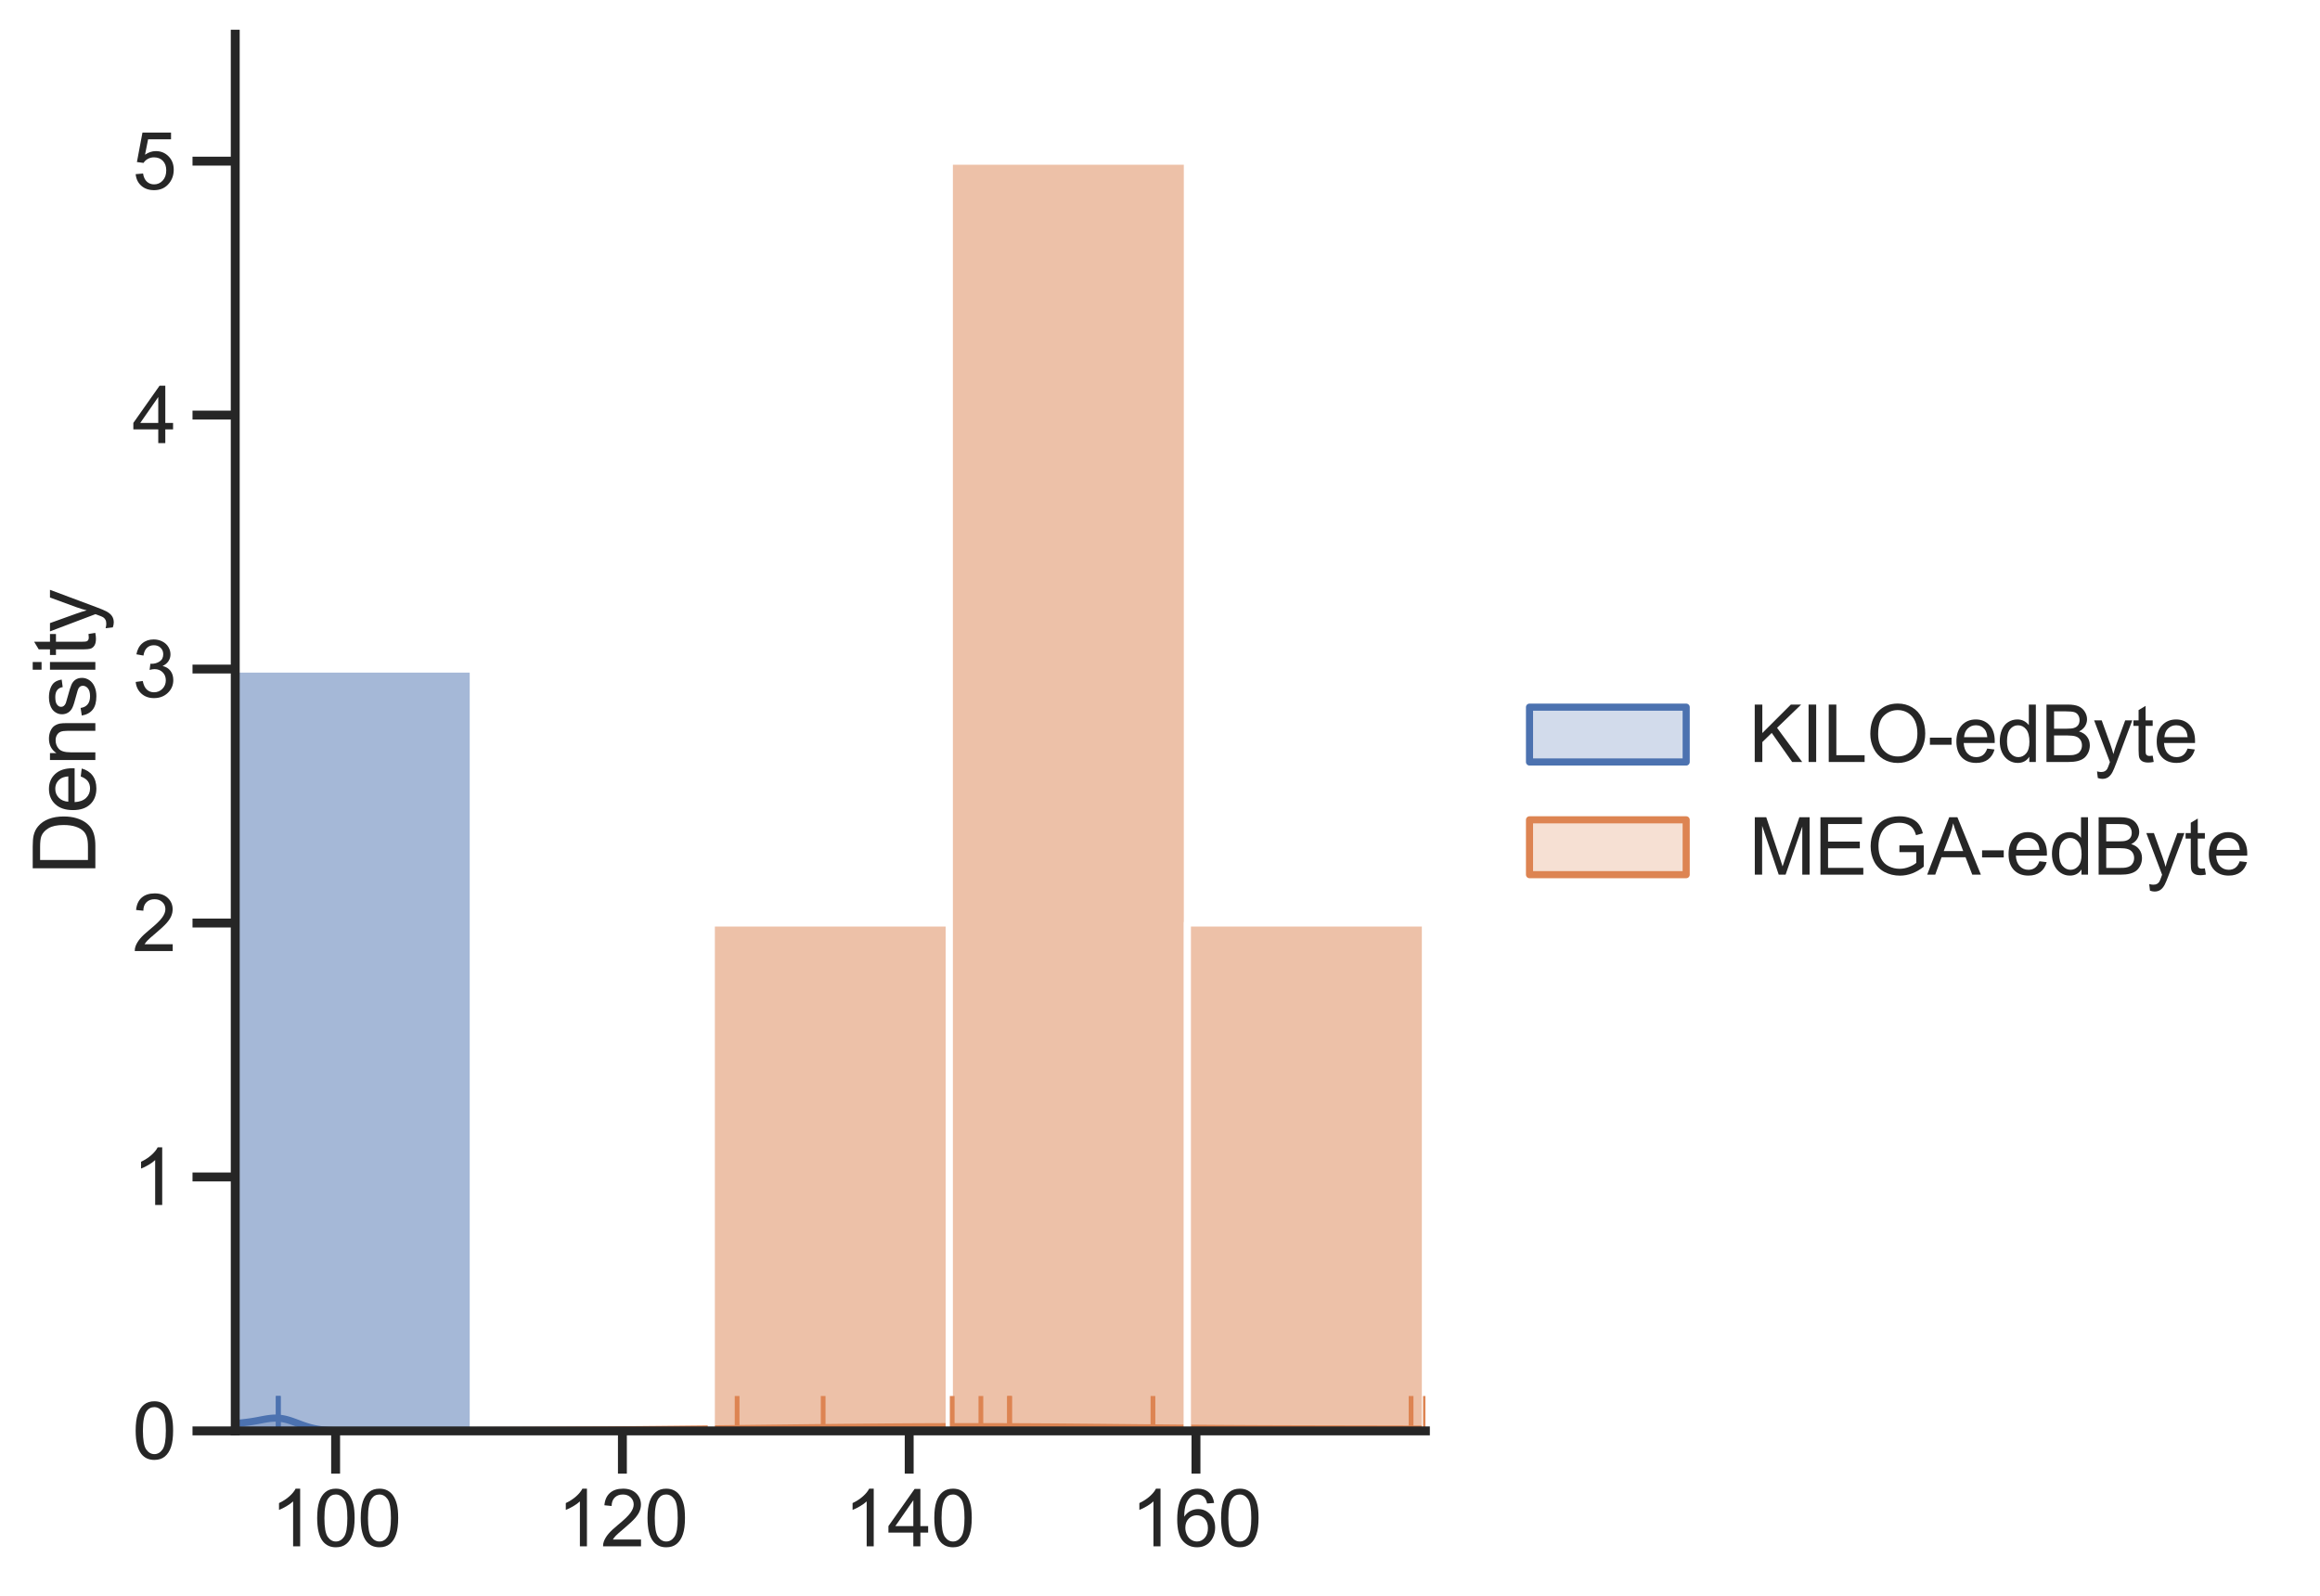 <?xml version="1.0" encoding="utf-8" standalone="no"?>
<!DOCTYPE svg PUBLIC "-//W3C//DTD SVG 1.1//EN"
  "http://www.w3.org/Graphics/SVG/1.1/DTD/svg11.dtd">
<svg xmlns:xlink="http://www.w3.org/1999/xlink" width="488.658pt" height="336.21pt" viewBox="0 0 488.658 336.21" xmlns="http://www.w3.org/2000/svg" version="1.1">
 <defs>
  <style type="text/css">*{stroke-linejoin: round; stroke-linecap: butt}</style>
 </defs>
 <g id="figure_1">
  <g id="patch_1">
   <path d="M 0 336.21 
L 488.658 336.21 
L 488.658 0 
L 0 0 
z
" style="fill: #ffffff"/>
  </g>
  <g id="axes_1">
   <g id="patch_2">
    <path d="M 49.548 301.42 
L 300.23 301.42 
L 300.23 7.2 
L 49.548 7.2 
z
" style="fill: #ffffff"/>
   </g>
   <g id="matplotlib.axis_1">
    <g id="xtick_1">
     <g id="line2d_1">
      <defs>
       <path id="m73df907c48" d="M 0 0 
L 0 9 
" style="stroke: #262626; stroke-width: 1.875"/>
      </defs>
      <g>
       <use xlink:href="#m73df907c48" x="70.69" y="301.42" style="fill: #262626; stroke: #262626; stroke-width: 1.875"/>
      </g>
     </g>
     <g id="text_1">
      <!-- 100 -->
      <g style="fill: #262626" transform="translate(56.927 325.73) scale(0.165 -0.165)">
       <defs>
        <path id="ArialMT-31" d="M 2384 0 
L 1822 0 
L 1822 3584 
Q 1619 3391 1289 3197 
Q 959 3003 697 2906 
L 697 3450 
Q 1169 3672 1522 3987 
Q 1875 4303 2022 4600 
L 2384 4600 
L 2384 0 
z
" transform="scale(0.016)"/>
        <path id="ArialMT-30" d="M 266 2259 
Q 266 3072 433 3567 
Q 600 4063 929 4331 
Q 1259 4600 1759 4600 
Q 2128 4600 2406 4451 
Q 2684 4303 2865 4023 
Q 3047 3744 3150 3342 
Q 3253 2941 3253 2259 
Q 3253 1453 3087 958 
Q 2922 463 2592 192 
Q 2263 -78 1759 -78 
Q 1097 -78 719 397 
Q 266 969 266 2259 
z
M 844 2259 
Q 844 1131 1108 757 
Q 1372 384 1759 384 
Q 2147 384 2411 759 
Q 2675 1134 2675 2259 
Q 2675 3391 2411 3762 
Q 2147 4134 1753 4134 
Q 1366 4134 1134 3806 
Q 844 3388 844 2259 
z
" transform="scale(0.016)"/>
       </defs>
       <use xlink:href="#ArialMT-31"/>
       <use xlink:href="#ArialMT-30" x="55.615"/>
       <use xlink:href="#ArialMT-30" x="111.23"/>
      </g>
     </g>
    </g>
    <g id="xtick_2">
     <g id="line2d_2">
      <g>
       <use xlink:href="#m73df907c48" x="131.095" y="301.42" style="fill: #262626; stroke: #262626; stroke-width: 1.875"/>
      </g>
     </g>
     <g id="text_2">
      <!-- 120 -->
      <g style="fill: #262626" transform="translate(117.332 325.73) scale(0.165 -0.165)">
       <defs>
        <path id="ArialMT-32" d="M 3222 541 
L 3222 0 
L 194 0 
Q 188 203 259 391 
Q 375 700 629 1000 
Q 884 1300 1366 1694 
Q 2113 2306 2375 2664 
Q 2638 3022 2638 3341 
Q 2638 3675 2398 3904 
Q 2159 4134 1775 4134 
Q 1369 4134 1125 3890 
Q 881 3647 878 3216 
L 300 3275 
Q 359 3922 746 4261 
Q 1134 4600 1788 4600 
Q 2447 4600 2831 4234 
Q 3216 3869 3216 3328 
Q 3216 3053 3103 2787 
Q 2991 2522 2730 2228 
Q 2469 1934 1863 1422 
Q 1356 997 1212 845 
Q 1069 694 975 541 
L 3222 541 
z
" transform="scale(0.016)"/>
       </defs>
       <use xlink:href="#ArialMT-31"/>
       <use xlink:href="#ArialMT-32" x="55.615"/>
       <use xlink:href="#ArialMT-30" x="111.23"/>
      </g>
     </g>
    </g>
    <g id="xtick_3">
     <g id="line2d_3">
      <g>
       <use xlink:href="#m73df907c48" x="191.501" y="301.42" style="fill: #262626; stroke: #262626; stroke-width: 1.875"/>
      </g>
     </g>
     <g id="text_3">
      <!-- 140 -->
      <g style="fill: #262626" transform="translate(177.737 325.73) scale(0.165 -0.165)">
       <defs>
        <path id="ArialMT-34" d="M 2069 0 
L 2069 1097 
L 81 1097 
L 81 1613 
L 2172 4581 
L 2631 4581 
L 2631 1613 
L 3250 1613 
L 3250 1097 
L 2631 1097 
L 2631 0 
L 2069 0 
z
M 2069 1613 
L 2069 3678 
L 634 1613 
L 2069 1613 
z
" transform="scale(0.016)"/>
       </defs>
       <use xlink:href="#ArialMT-31"/>
       <use xlink:href="#ArialMT-34" x="55.615"/>
       <use xlink:href="#ArialMT-30" x="111.23"/>
      </g>
     </g>
    </g>
    <g id="xtick_4">
     <g id="line2d_4">
      <g>
       <use xlink:href="#m73df907c48" x="251.906" y="301.42" style="fill: #262626; stroke: #262626; stroke-width: 1.875"/>
      </g>
     </g>
     <g id="text_4">
      <!-- 160 -->
      <g style="fill: #262626" transform="translate(238.143 325.73) scale(0.165 -0.165)">
       <defs>
        <path id="ArialMT-36" d="M 3184 3459 
L 2625 3416 
Q 2550 3747 2413 3897 
Q 2184 4138 1850 4138 
Q 1581 4138 1378 3988 
Q 1113 3794 959 3422 
Q 806 3050 800 2363 
Q 1003 2672 1297 2822 
Q 1591 2972 1913 2972 
Q 2475 2972 2870 2558 
Q 3266 2144 3266 1488 
Q 3266 1056 3080 686 
Q 2894 316 2569 119 
Q 2244 -78 1831 -78 
Q 1128 -78 684 439 
Q 241 956 241 2144 
Q 241 3472 731 4075 
Q 1159 4600 1884 4600 
Q 2425 4600 2770 4297 
Q 3116 3994 3184 3459 
z
M 888 1484 
Q 888 1194 1011 928 
Q 1134 663 1356 523 
Q 1578 384 1822 384 
Q 2178 384 2434 671 
Q 2691 959 2691 1453 
Q 2691 1928 2437 2201 
Q 2184 2475 1800 2475 
Q 1419 2475 1153 2201 
Q 888 1928 888 1484 
z
" transform="scale(0.016)"/>
       </defs>
       <use xlink:href="#ArialMT-31"/>
       <use xlink:href="#ArialMT-36" x="55.615"/>
       <use xlink:href="#ArialMT-30" x="111.23"/>
      </g>
     </g>
    </g>
   </g>
   <g id="matplotlib.axis_2">
    <g id="ytick_1">
     <g id="line2d_5">
      <defs>
       <path id="m650c889c9c" d="M 0 0 
L -9 0 
" style="stroke: #262626; stroke-width: 1.875"/>
      </defs>
      <g>
       <use xlink:href="#m650c889c9c" x="49.548" y="301.42" style="fill: #262626; stroke: #262626; stroke-width: 1.875"/>
      </g>
     </g>
     <g id="text_5">
      <!-- 0 -->
      <g style="fill: #262626" transform="translate(27.872 307.325) scale(0.165 -0.165)">
       <use xlink:href="#ArialMT-30"/>
      </g>
     </g>
    </g>
    <g id="ytick_2">
     <g id="line2d_6">
      <g>
       <use xlink:href="#m650c889c9c" x="49.548" y="247.925" style="fill: #262626; stroke: #262626; stroke-width: 1.875"/>
      </g>
     </g>
     <g id="text_6">
      <!-- 1 -->
      <g style="fill: #262626" transform="translate(27.872 253.831) scale(0.165 -0.165)">
       <use xlink:href="#ArialMT-31"/>
      </g>
     </g>
    </g>
    <g id="ytick_3">
     <g id="line2d_7">
      <g>
       <use xlink:href="#m650c889c9c" x="49.548" y="194.431" style="fill: #262626; stroke: #262626; stroke-width: 1.875"/>
      </g>
     </g>
     <g id="text_7">
      <!-- 2 -->
      <g style="fill: #262626" transform="translate(27.872 200.336) scale(0.165 -0.165)">
       <use xlink:href="#ArialMT-32"/>
      </g>
     </g>
    </g>
    <g id="ytick_4">
     <g id="line2d_8">
      <g>
       <use xlink:href="#m650c889c9c" x="49.548" y="140.936" style="fill: #262626; stroke: #262626; stroke-width: 1.875"/>
      </g>
     </g>
     <g id="text_8">
      <!-- 3 -->
      <g style="fill: #262626" transform="translate(27.872 146.842) scale(0.165 -0.165)">
       <defs>
        <path id="ArialMT-33" d="M 269 1209 
L 831 1284 
Q 928 806 1161 595 
Q 1394 384 1728 384 
Q 2125 384 2398 659 
Q 2672 934 2672 1341 
Q 2672 1728 2419 1979 
Q 2166 2231 1775 2231 
Q 1616 2231 1378 2169 
L 1441 2663 
Q 1497 2656 1531 2656 
Q 1891 2656 2178 2843 
Q 2466 3031 2466 3422 
Q 2466 3731 2256 3934 
Q 2047 4138 1716 4138 
Q 1388 4138 1169 3931 
Q 950 3725 888 3313 
L 325 3413 
Q 428 3978 793 4289 
Q 1159 4600 1703 4600 
Q 2078 4600 2393 4439 
Q 2709 4278 2876 4000 
Q 3044 3722 3044 3409 
Q 3044 3113 2884 2869 
Q 2725 2625 2413 2481 
Q 2819 2388 3044 2092 
Q 3269 1797 3269 1353 
Q 3269 753 2831 336 
Q 2394 -81 1725 -81 
Q 1122 -81 723 278 
Q 325 638 269 1209 
z
" transform="scale(0.016)"/>
       </defs>
       <use xlink:href="#ArialMT-33"/>
      </g>
     </g>
    </g>
    <g id="ytick_5">
     <g id="line2d_9">
      <g>
       <use xlink:href="#m650c889c9c" x="49.548" y="87.442" style="fill: #262626; stroke: #262626; stroke-width: 1.875"/>
      </g>
     </g>
     <g id="text_9">
      <!-- 4 -->
      <g style="fill: #262626" transform="translate(27.872 93.347) scale(0.165 -0.165)">
       <use xlink:href="#ArialMT-34"/>
      </g>
     </g>
    </g>
    <g id="ytick_6">
     <g id="line2d_10">
      <g>
       <use xlink:href="#m650c889c9c" x="49.548" y="33.947" style="fill: #262626; stroke: #262626; stroke-width: 1.875"/>
      </g>
     </g>
     <g id="text_10">
      <!-- 5 -->
      <g style="fill: #262626" transform="translate(27.872 39.852) scale(0.165 -0.165)">
       <defs>
        <path id="ArialMT-35" d="M 266 1200 
L 856 1250 
Q 922 819 1161 601 
Q 1400 384 1738 384 
Q 2144 384 2425 690 
Q 2706 997 2706 1503 
Q 2706 1984 2436 2262 
Q 2166 2541 1728 2541 
Q 1456 2541 1237 2417 
Q 1019 2294 894 2097 
L 366 2166 
L 809 4519 
L 3088 4519 
L 3088 3981 
L 1259 3981 
L 1013 2750 
Q 1425 3038 1878 3038 
Q 2478 3038 2890 2622 
Q 3303 2206 3303 1553 
Q 3303 931 2941 478 
Q 2500 -78 1738 -78 
Q 1113 -78 717 272 
Q 322 622 266 1200 
z
" transform="scale(0.016)"/>
       </defs>
       <use xlink:href="#ArialMT-35"/>
      </g>
     </g>
    </g>
    <g id="text_11">
     <!-- Density -->
     <g style="fill: #262626" transform="translate(20.084 184.319) rotate(-90) scale(0.18 -0.18)">
      <defs>
       <path id="ArialMT-44" d="M 494 0 
L 494 4581 
L 2072 4581 
Q 2606 4581 2888 4516 
Q 3281 4425 3559 4188 
Q 3922 3881 4101 3404 
Q 4281 2928 4281 2316 
Q 4281 1794 4159 1391 
Q 4038 988 3847 723 
Q 3656 459 3429 307 
Q 3203 156 2883 78 
Q 2563 0 2147 0 
L 494 0 
z
M 1100 541 
L 2078 541 
Q 2531 541 2789 625 
Q 3047 709 3200 863 
Q 3416 1078 3536 1442 
Q 3656 1806 3656 2325 
Q 3656 3044 3420 3430 
Q 3184 3816 2847 3947 
Q 2603 4041 2063 4041 
L 1100 4041 
L 1100 541 
z
" transform="scale(0.016)"/>
       <path id="ArialMT-65" d="M 2694 1069 
L 3275 997 
Q 3138 488 2766 206 
Q 2394 -75 1816 -75 
Q 1088 -75 661 373 
Q 234 822 234 1631 
Q 234 2469 665 2931 
Q 1097 3394 1784 3394 
Q 2450 3394 2872 2941 
Q 3294 2488 3294 1666 
Q 3294 1616 3291 1516 
L 816 1516 
Q 847 969 1125 678 
Q 1403 388 1819 388 
Q 2128 388 2347 550 
Q 2566 713 2694 1069 
z
M 847 1978 
L 2700 1978 
Q 2663 2397 2488 2606 
Q 2219 2931 1791 2931 
Q 1403 2931 1139 2672 
Q 875 2413 847 1978 
z
" transform="scale(0.016)"/>
       <path id="ArialMT-6e" d="M 422 0 
L 422 3319 
L 928 3319 
L 928 2847 
Q 1294 3394 1984 3394 
Q 2284 3394 2536 3286 
Q 2788 3178 2913 3003 
Q 3038 2828 3088 2588 
Q 3119 2431 3119 2041 
L 3119 0 
L 2556 0 
L 2556 2019 
Q 2556 2363 2490 2533 
Q 2425 2703 2258 2804 
Q 2091 2906 1866 2906 
Q 1506 2906 1245 2678 
Q 984 2450 984 1813 
L 984 0 
L 422 0 
z
" transform="scale(0.016)"/>
       <path id="ArialMT-73" d="M 197 991 
L 753 1078 
Q 800 744 1014 566 
Q 1228 388 1613 388 
Q 2000 388 2187 545 
Q 2375 703 2375 916 
Q 2375 1106 2209 1216 
Q 2094 1291 1634 1406 
Q 1016 1563 777 1677 
Q 538 1791 414 1992 
Q 291 2194 291 2438 
Q 291 2659 392 2848 
Q 494 3038 669 3163 
Q 800 3259 1026 3326 
Q 1253 3394 1513 3394 
Q 1903 3394 2198 3281 
Q 2494 3169 2634 2976 
Q 2775 2784 2828 2463 
L 2278 2388 
Q 2241 2644 2061 2787 
Q 1881 2931 1553 2931 
Q 1166 2931 1000 2803 
Q 834 2675 834 2503 
Q 834 2394 903 2306 
Q 972 2216 1119 2156 
Q 1203 2125 1616 2013 
Q 2213 1853 2448 1751 
Q 2684 1650 2818 1456 
Q 2953 1263 2953 975 
Q 2953 694 2789 445 
Q 2625 197 2315 61 
Q 2006 -75 1616 -75 
Q 969 -75 630 194 
Q 291 463 197 991 
z
" transform="scale(0.016)"/>
       <path id="ArialMT-69" d="M 425 3934 
L 425 4581 
L 988 4581 
L 988 3934 
L 425 3934 
z
M 425 0 
L 425 3319 
L 988 3319 
L 988 0 
L 425 0 
z
" transform="scale(0.016)"/>
       <path id="ArialMT-74" d="M 1650 503 
L 1731 6 
Q 1494 -44 1306 -44 
Q 1000 -44 831 53 
Q 663 150 594 308 
Q 525 466 525 972 
L 525 2881 
L 113 2881 
L 113 3319 
L 525 3319 
L 525 4141 
L 1084 4478 
L 1084 3319 
L 1650 3319 
L 1650 2881 
L 1084 2881 
L 1084 941 
Q 1084 700 1114 631 
Q 1144 563 1211 522 
Q 1278 481 1403 481 
Q 1497 481 1650 503 
z
" transform="scale(0.016)"/>
       <path id="ArialMT-79" d="M 397 -1278 
L 334 -750 
Q 519 -800 656 -800 
Q 844 -800 956 -737 
Q 1069 -675 1141 -563 
Q 1194 -478 1313 -144 
Q 1328 -97 1363 -6 
L 103 3319 
L 709 3319 
L 1400 1397 
Q 1534 1031 1641 628 
Q 1738 1016 1872 1384 
L 2581 3319 
L 3144 3319 
L 1881 -56 
Q 1678 -603 1566 -809 
Q 1416 -1088 1222 -1217 
Q 1028 -1347 759 -1347 
Q 597 -1347 397 -1278 
z
" transform="scale(0.016)"/>
      </defs>
      <use xlink:href="#ArialMT-44"/>
      <use xlink:href="#ArialMT-65" x="72.217"/>
      <use xlink:href="#ArialMT-6e" x="127.832"/>
      <use xlink:href="#ArialMT-73" x="183.447"/>
      <use xlink:href="#ArialMT-69" x="233.447"/>
      <use xlink:href="#ArialMT-74" x="255.664"/>
      <use xlink:href="#ArialMT-79" x="283.447"/>
     </g>
    </g>
   </g>
   <g id="PolyCollection_1">
    <defs>
     <path id="mb5e2323733" d="M 58.84 -34.792 
L 58.84 -34.79 
L 60.537 -34.79 
L 62.235 -34.79 
L 63.932 -34.79 
L 65.63 -34.79 
L 67.327 -34.79 
L 69.025 -34.79 
L 70.722 -34.79 
L 72.42 -34.79 
L 74.118 -34.79 
L 75.815 -34.79 
L 77.513 -34.79 
L 79.21 -34.79 
L 80.908 -34.79 
L 82.605 -34.79 
L 84.303 -34.79 
L 86 -34.79 
L 87.698 -34.79 
L 89.395 -34.79 
L 91.093 -34.79 
L 92.79 -34.79 
L 94.488 -34.79 
L 96.185 -34.79 
L 97.883 -34.79 
L 99.58 -34.79 
L 101.278 -34.79 
L 102.976 -34.79 
L 104.673 -34.79 
L 106.371 -34.79 
L 108.068 -34.79 
L 109.766 -34.79 
L 111.463 -34.79 
L 113.161 -34.79 
L 114.858 -34.79 
L 116.556 -34.79 
L 118.253 -34.79 
L 119.951 -34.79 
L 121.648 -34.79 
L 123.346 -34.79 
L 125.043 -34.79 
L 126.741 -34.79 
L 128.438 -34.79 
L 130.136 -34.79 
L 131.833 -34.79 
L 133.531 -34.79 
L 135.229 -34.79 
L 136.926 -34.79 
L 138.624 -34.79 
L 140.321 -34.79 
L 142.019 -34.79 
L 143.716 -34.79 
L 145.414 -34.79 
L 147.111 -34.79 
L 148.809 -34.79 
L 150.506 -34.79 
L 152.204 -34.79 
L 153.901 -34.79 
L 155.599 -34.79 
L 157.296 -34.79 
L 158.994 -34.79 
L 160.691 -34.79 
L 162.389 -34.79 
L 164.086 -34.79 
L 165.784 -34.79 
L 167.482 -34.79 
L 169.179 -34.79 
L 170.877 -34.79 
L 172.574 -34.79 
L 174.272 -34.79 
L 175.969 -34.79 
L 177.667 -34.79 
L 179.364 -34.79 
L 181.062 -34.79 
L 182.759 -34.79 
L 184.457 -34.79 
L 186.154 -34.79 
L 187.852 -34.79 
L 189.549 -34.79 
L 191.247 -34.79 
L 192.944 -34.79 
L 194.642 -34.79 
L 196.34 -34.79 
L 198.037 -34.79 
L 199.735 -34.79 
L 201.432 -34.79 
L 203.13 -34.79 
L 204.827 -34.79 
L 206.525 -34.79 
L 208.222 -34.79 
L 209.92 -34.79 
L 211.617 -34.79 
L 213.315 -34.79 
L 215.012 -34.79 
L 216.71 -34.79 
L 218.407 -34.79 
L 220.105 -34.79 
L 221.802 -34.79 
L 223.5 -34.79 
L 225.197 -34.79 
L 226.895 -34.79 
L 228.593 -34.79 
L 230.29 -34.79 
L 231.988 -34.79 
L 233.685 -34.79 
L 235.383 -34.79 
L 237.08 -34.79 
L 238.778 -34.79 
L 240.475 -34.79 
L 242.173 -34.79 
L 243.87 -34.79 
L 245.568 -34.79 
L 247.265 -34.79 
L 248.963 -34.79 
L 250.66 -34.79 
L 252.358 -34.79 
L 254.055 -34.79 
L 255.753 -34.79 
L 257.45 -34.79 
L 259.148 -34.79 
L 260.846 -34.79 
L 262.543 -34.79 
L 264.241 -34.79 
L 265.938 -34.79 
L 267.636 -34.79 
L 269.333 -34.79 
L 271.031 -34.79 
L 272.728 -34.79 
L 274.426 -34.79 
L 276.123 -34.79 
L 277.821 -34.79 
L 279.518 -34.79 
L 281.216 -34.79 
L 282.913 -34.79 
L 284.611 -34.79 
L 286.308 -34.79 
L 288.006 -34.79 
L 289.703 -34.79 
L 291.401 -34.79 
L 293.099 -34.79 
L 294.796 -34.79 
L 296.494 -34.79 
L 298.191 -34.79 
L 299.889 -34.79 
L 301.586 -34.79 
L 303.284 -34.79 
L 304.981 -34.79 
L 306.679 -34.79 
L 308.376 -34.79 
L 310.074 -34.79 
L 311.771 -34.79 
L 313.469 -34.79 
L 315.166 -34.79 
L 316.864 -34.79 
L 318.561 -34.79 
L 320.259 -34.79 
L 321.957 -34.79 
L 323.654 -34.79 
L 325.352 -34.79 
L 327.049 -34.79 
L 328.747 -34.79 
L 330.444 -34.79 
L 332.142 -34.79 
L 333.839 -34.79 
L 335.537 -34.79 
L 337.234 -34.79 
L 338.932 -34.79 
L 340.629 -34.79 
L 342.327 -34.79 
L 344.024 -34.79 
L 345.722 -34.79 
L 347.419 -34.79 
L 349.117 -34.79 
L 350.814 -34.79 
L 352.512 -34.79 
L 354.21 -34.79 
L 355.907 -34.79 
L 357.605 -34.79 
L 359.302 -34.79 
L 361 -34.79 
L 362.697 -34.79 
L 364.395 -34.79 
L 366.092 -34.79 
L 367.79 -34.79 
L 369.487 -34.79 
L 371.185 -34.79 
L 372.882 -34.79 
L 374.58 -34.79 
L 376.277 -34.79 
L 377.975 -34.79 
L 379.672 -34.79 
L 381.37 -34.79 
L 383.067 -34.79 
L 384.765 -34.79 
L 386.463 -34.79 
L 388.16 -34.79 
L 389.858 -34.79 
L 391.555 -34.79 
L 393.253 -34.79 
L 394.95 -34.79 
L 396.648 -34.79 
L 396.648 -34.793 
L 396.648 -34.793 
L 394.95 -34.794 
L 393.253 -34.794 
L 391.555 -34.795 
L 389.858 -34.796 
L 388.16 -34.797 
L 386.463 -34.798 
L 384.765 -34.799 
L 383.067 -34.801 
L 381.37 -34.802 
L 379.672 -34.804 
L 377.975 -34.806 
L 376.277 -34.808 
L 374.58 -34.811 
L 372.882 -34.813 
L 371.185 -34.816 
L 369.487 -34.82 
L 367.79 -34.823 
L 366.092 -34.827 
L 364.395 -34.831 
L 362.697 -34.836 
L 361 -34.841 
L 359.302 -34.847 
L 357.605 -34.853 
L 355.907 -34.859 
L 354.21 -34.866 
L 352.512 -34.873 
L 350.814 -34.88 
L 349.117 -34.888 
L 347.419 -34.897 
L 345.722 -34.906 
L 344.024 -34.915 
L 342.327 -34.925 
L 340.629 -34.935 
L 338.932 -34.945 
L 337.234 -34.955 
L 335.537 -34.966 
L 333.839 -34.977 
L 332.142 -34.988 
L 330.444 -35 
L 328.747 -35.011 
L 327.049 -35.023 
L 325.352 -35.034 
L 323.654 -35.045 
L 321.957 -35.057 
L 320.259 -35.068 
L 318.561 -35.078 
L 316.864 -35.089 
L 315.166 -35.099 
L 313.469 -35.109 
L 311.771 -35.118 
L 310.074 -35.127 
L 308.376 -35.136 
L 306.679 -35.144 
L 304.981 -35.151 
L 303.284 -35.158 
L 301.586 -35.164 
L 299.889 -35.17 
L 298.191 -35.176 
L 296.494 -35.181 
L 294.796 -35.185 
L 293.099 -35.19 
L 291.401 -35.194 
L 289.703 -35.197 
L 288.006 -35.201 
L 286.308 -35.204 
L 284.611 -35.207 
L 282.913 -35.21 
L 281.216 -35.213 
L 279.518 -35.216 
L 277.821 -35.22 
L 276.123 -35.224 
L 274.426 -35.228 
L 272.728 -35.233 
L 271.031 -35.238 
L 269.333 -35.243 
L 267.636 -35.25 
L 265.938 -35.257 
L 264.241 -35.264 
L 262.543 -35.273 
L 260.846 -35.282 
L 259.148 -35.292 
L 257.45 -35.303 
L 255.753 -35.314 
L 254.055 -35.327 
L 252.358 -35.34 
L 250.66 -35.354 
L 248.963 -35.368 
L 247.265 -35.383 
L 245.568 -35.399 
L 243.87 -35.415 
L 242.173 -35.431 
L 240.475 -35.448 
L 238.778 -35.465 
L 237.08 -35.482 
L 235.383 -35.499 
L 233.685 -35.516 
L 231.988 -35.533 
L 230.29 -35.549 
L 228.593 -35.565 
L 226.895 -35.58 
L 225.197 -35.595 
L 223.5 -35.609 
L 221.802 -35.622 
L 220.105 -35.634 
L 218.407 -35.645 
L 216.71 -35.655 
L 215.012 -35.664 
L 213.315 -35.671 
L 211.617 -35.678 
L 209.92 -35.682 
L 208.222 -35.686 
L 206.525 -35.688 
L 204.827 -35.689 
L 203.13 -35.688 
L 201.432 -35.686 
L 199.735 -35.683 
L 198.037 -35.678 
L 196.34 -35.672 
L 194.642 -35.665 
L 192.944 -35.656 
L 191.247 -35.647 
L 189.549 -35.636 
L 187.852 -35.624 
L 186.154 -35.611 
L 184.457 -35.597 
L 182.759 -35.583 
L 181.062 -35.567 
L 179.364 -35.551 
L 177.667 -35.534 
L 175.969 -35.517 
L 174.272 -35.499 
L 172.574 -35.48 
L 170.877 -35.462 
L 169.179 -35.442 
L 167.482 -35.423 
L 165.784 -35.403 
L 164.086 -35.384 
L 162.389 -35.364 
L 160.691 -35.344 
L 158.994 -35.324 
L 157.296 -35.304 
L 155.599 -35.284 
L 153.901 -35.264 
L 152.204 -35.245 
L 150.506 -35.225 
L 148.809 -35.206 
L 147.111 -35.187 
L 145.414 -35.169 
L 143.716 -35.15 
L 142.019 -35.132 
L 140.321 -35.115 
L 138.624 -35.097 
L 136.926 -35.081 
L 135.229 -35.064 
L 133.531 -35.049 
L 131.833 -35.033 
L 130.136 -35.018 
L 128.438 -35.004 
L 126.741 -34.99 
L 125.043 -34.977 
L 123.346 -34.964 
L 121.648 -34.952 
L 119.951 -34.94 
L 118.253 -34.929 
L 116.556 -34.918 
L 114.858 -34.908 
L 113.161 -34.899 
L 111.463 -34.89 
L 109.766 -34.882 
L 108.068 -34.874 
L 106.371 -34.866 
L 104.673 -34.859 
L 102.976 -34.853 
L 101.278 -34.847 
L 99.58 -34.842 
L 97.883 -34.836 
L 96.185 -34.832 
L 94.488 -34.827 
L 92.79 -34.823 
L 91.093 -34.82 
L 89.395 -34.817 
L 87.698 -34.814 
L 86 -34.811 
L 84.303 -34.808 
L 82.605 -34.806 
L 80.908 -34.804 
L 79.21 -34.802 
L 77.513 -34.801 
L 75.815 -34.799 
L 74.118 -34.798 
L 72.42 -34.797 
L 70.722 -34.796 
L 69.025 -34.795 
L 67.327 -34.795 
L 65.63 -34.794 
L 63.932 -34.793 
L 62.235 -34.793 
L 60.537 -34.792 
L 58.84 -34.792 
z
" style="stroke: #dd8452; stroke-width: 1.5"/>
    </defs>
    <g clip-path="url(#p3b1b3116e9)">
     <use xlink:href="#mb5e2323733" x="0" y="336.21" style="fill: #dd8452; fill-opacity: 0.25; stroke: #dd8452; stroke-width: 1.5"/>
    </g>
   </g>
   <g id="PolyCollection_2">
    <defs>
     <path id="m4a0d4ced02" d="M 36.95 -34.804 
L 36.95 -34.79 
L 37.122 -34.79 
L 37.294 -34.79 
L 37.466 -34.79 
L 37.639 -34.79 
L 37.811 -34.79 
L 37.983 -34.79 
L 38.155 -34.79 
L 38.327 -34.79 
L 38.499 -34.79 
L 38.671 -34.79 
L 38.844 -34.79 
L 39.016 -34.79 
L 39.188 -34.79 
L 39.36 -34.79 
L 39.532 -34.79 
L 39.704 -34.79 
L 39.876 -34.79 
L 40.049 -34.79 
L 40.221 -34.79 
L 40.393 -34.79 
L 40.565 -34.79 
L 40.737 -34.79 
L 40.909 -34.79 
L 41.081 -34.79 
L 41.254 -34.79 
L 41.426 -34.79 
L 41.598 -34.79 
L 41.77 -34.79 
L 41.942 -34.79 
L 42.114 -34.79 
L 42.287 -34.79 
L 42.459 -34.79 
L 42.631 -34.79 
L 42.803 -34.79 
L 42.975 -34.79 
L 43.147 -34.79 
L 43.319 -34.79 
L 43.492 -34.79 
L 43.664 -34.79 
L 43.836 -34.79 
L 44.008 -34.79 
L 44.18 -34.79 
L 44.352 -34.79 
L 44.524 -34.79 
L 44.697 -34.79 
L 44.869 -34.79 
L 45.041 -34.79 
L 45.213 -34.79 
L 45.385 -34.79 
L 45.557 -34.79 
L 45.729 -34.79 
L 45.902 -34.79 
L 46.074 -34.79 
L 46.246 -34.79 
L 46.418 -34.79 
L 46.59 -34.79 
L 46.762 -34.79 
L 46.934 -34.79 
L 47.107 -34.79 
L 47.279 -34.79 
L 47.451 -34.79 
L 47.623 -34.79 
L 47.795 -34.79 
L 47.967 -34.79 
L 48.139 -34.79 
L 48.312 -34.79 
L 48.484 -34.79 
L 48.656 -34.79 
L 48.828 -34.79 
L 49 -34.79 
L 49.172 -34.79 
L 49.344 -34.79 
L 49.517 -34.79 
L 49.689 -34.79 
L 49.861 -34.79 
L 50.033 -34.79 
L 50.205 -34.79 
L 50.377 -34.79 
L 50.549 -34.79 
L 50.722 -34.79 
L 50.894 -34.79 
L 51.066 -34.79 
L 51.238 -34.79 
L 51.41 -34.79 
L 51.582 -34.79 
L 51.754 -34.79 
L 51.927 -34.79 
L 52.099 -34.79 
L 52.271 -34.79 
L 52.443 -34.79 
L 52.615 -34.79 
L 52.787 -34.79 
L 52.96 -34.79 
L 53.132 -34.79 
L 53.304 -34.79 
L 53.476 -34.79 
L 53.648 -34.79 
L 53.82 -34.79 
L 53.992 -34.79 
L 54.165 -34.79 
L 54.337 -34.79 
L 54.509 -34.79 
L 54.681 -34.79 
L 54.853 -34.79 
L 55.025 -34.79 
L 55.197 -34.79 
L 55.37 -34.79 
L 55.542 -34.79 
L 55.714 -34.79 
L 55.886 -34.79 
L 56.058 -34.79 
L 56.23 -34.79 
L 56.402 -34.79 
L 56.575 -34.79 
L 56.747 -34.79 
L 56.919 -34.79 
L 57.091 -34.79 
L 57.263 -34.79 
L 57.435 -34.79 
L 57.607 -34.79 
L 57.78 -34.79 
L 57.952 -34.79 
L 58.124 -34.79 
L 58.296 -34.79 
L 58.468 -34.79 
L 58.64 -34.79 
L 58.812 -34.79 
L 58.985 -34.79 
L 59.157 -34.79 
L 59.329 -34.79 
L 59.501 -34.79 
L 59.673 -34.79 
L 59.845 -34.79 
L 60.017 -34.79 
L 60.19 -34.79 
L 60.362 -34.79 
L 60.534 -34.79 
L 60.706 -34.79 
L 60.878 -34.79 
L 61.05 -34.79 
L 61.222 -34.79 
L 61.395 -34.79 
L 61.567 -34.79 
L 61.739 -34.79 
L 61.911 -34.79 
L 62.083 -34.79 
L 62.255 -34.79 
L 62.427 -34.79 
L 62.6 -34.79 
L 62.772 -34.79 
L 62.944 -34.79 
L 63.116 -34.79 
L 63.288 -34.79 
L 63.46 -34.79 
L 63.632 -34.79 
L 63.805 -34.79 
L 63.977 -34.79 
L 64.149 -34.79 
L 64.321 -34.79 
L 64.493 -34.79 
L 64.665 -34.79 
L 64.838 -34.79 
L 65.01 -34.79 
L 65.182 -34.79 
L 65.354 -34.79 
L 65.526 -34.79 
L 65.698 -34.79 
L 65.87 -34.79 
L 66.043 -34.79 
L 66.215 -34.79 
L 66.387 -34.79 
L 66.559 -34.79 
L 66.731 -34.79 
L 66.903 -34.79 
L 67.075 -34.79 
L 67.248 -34.79 
L 67.42 -34.79 
L 67.592 -34.79 
L 67.764 -34.79 
L 67.936 -34.79 
L 68.108 -34.79 
L 68.28 -34.79 
L 68.453 -34.79 
L 68.625 -34.79 
L 68.797 -34.79 
L 68.969 -34.79 
L 69.141 -34.79 
L 69.313 -34.79 
L 69.485 -34.79 
L 69.658 -34.79 
L 69.83 -34.79 
L 70.002 -34.79 
L 70.174 -34.79 
L 70.346 -34.79 
L 70.518 -34.79 
L 70.69 -34.79 
L 70.863 -34.79 
L 71.035 -34.79 
L 71.207 -34.79 
L 71.207 -34.818 
L 71.207 -34.818 
L 71.035 -34.822 
L 70.863 -34.826 
L 70.69 -34.831 
L 70.518 -34.836 
L 70.346 -34.841 
L 70.174 -34.847 
L 70.002 -34.854 
L 69.83 -34.862 
L 69.658 -34.87 
L 69.485 -34.879 
L 69.313 -34.889 
L 69.141 -34.9 
L 68.969 -34.912 
L 68.797 -34.925 
L 68.625 -34.939 
L 68.453 -34.954 
L 68.28 -34.97 
L 68.108 -34.988 
L 67.936 -35.007 
L 67.764 -35.027 
L 67.592 -35.049 
L 67.42 -35.073 
L 67.248 -35.098 
L 67.075 -35.125 
L 66.903 -35.154 
L 66.731 -35.184 
L 66.559 -35.216 
L 66.387 -35.25 
L 66.215 -35.286 
L 66.043 -35.324 
L 65.87 -35.364 
L 65.698 -35.406 
L 65.526 -35.449 
L 65.354 -35.495 
L 65.182 -35.543 
L 65.01 -35.592 
L 64.838 -35.643 
L 64.665 -35.696 
L 64.493 -35.75 
L 64.321 -35.807 
L 64.149 -35.864 
L 63.977 -35.923 
L 63.805 -35.984 
L 63.632 -36.045 
L 63.46 -36.108 
L 63.288 -36.171 
L 63.116 -36.235 
L 62.944 -36.299 
L 62.772 -36.364 
L 62.6 -36.429 
L 62.427 -36.493 
L 62.255 -36.558 
L 62.083 -36.621 
L 61.911 -36.684 
L 61.739 -36.746 
L 61.567 -36.807 
L 61.395 -36.867 
L 61.222 -36.924 
L 61.05 -36.98 
L 60.878 -37.034 
L 60.706 -37.086 
L 60.534 -37.135 
L 60.362 -37.181 
L 60.19 -37.225 
L 60.017 -37.265 
L 59.845 -37.303 
L 59.673 -37.337 
L 59.501 -37.368 
L 59.329 -37.396 
L 59.157 -37.42 
L 58.985 -37.44 
L 58.812 -37.457 
L 58.64 -37.471 
L 58.468 -37.481 
L 58.296 -37.487 
L 58.124 -37.49 
L 57.952 -37.49 
L 57.78 -37.486 
L 57.607 -37.479 
L 57.435 -37.469 
L 57.263 -37.456 
L 57.091 -37.441 
L 56.919 -37.423 
L 56.747 -37.403 
L 56.575 -37.38 
L 56.402 -37.356 
L 56.23 -37.329 
L 56.058 -37.302 
L 55.886 -37.272 
L 55.714 -37.242 
L 55.542 -37.211 
L 55.37 -37.179 
L 55.197 -37.146 
L 55.025 -37.114 
L 54.853 -37.081 
L 54.681 -37.048 
L 54.509 -37.015 
L 54.337 -36.982 
L 54.165 -36.95 
L 53.992 -36.918 
L 53.82 -36.887 
L 53.648 -36.857 
L 53.476 -36.828 
L 53.304 -36.799 
L 53.132 -36.771 
L 52.96 -36.744 
L 52.787 -36.718 
L 52.615 -36.693 
L 52.443 -36.669 
L 52.271 -36.645 
L 52.099 -36.623 
L 51.927 -36.601 
L 51.754 -36.579 
L 51.582 -36.558 
L 51.41 -36.538 
L 51.238 -36.518 
L 51.066 -36.498 
L 50.894 -36.478 
L 50.722 -36.458 
L 50.549 -36.439 
L 50.377 -36.419 
L 50.205 -36.399 
L 50.033 -36.378 
L 49.861 -36.357 
L 49.689 -36.336 
L 49.517 -36.314 
L 49.344 -36.292 
L 49.172 -36.269 
L 49 -36.245 
L 48.828 -36.22 
L 48.656 -36.195 
L 48.484 -36.168 
L 48.312 -36.141 
L 48.139 -36.113 
L 47.967 -36.085 
L 47.795 -36.055 
L 47.623 -36.025 
L 47.451 -35.994 
L 47.279 -35.962 
L 47.107 -35.93 
L 46.934 -35.897 
L 46.762 -35.864 
L 46.59 -35.83 
L 46.418 -35.796 
L 46.246 -35.762 
L 46.074 -35.728 
L 45.902 -35.693 
L 45.729 -35.659 
L 45.557 -35.625 
L 45.385 -35.59 
L 45.213 -35.556 
L 45.041 -35.523 
L 44.869 -35.489 
L 44.697 -35.457 
L 44.524 -35.424 
L 44.352 -35.393 
L 44.18 -35.362 
L 44.008 -35.332 
L 43.836 -35.302 
L 43.664 -35.274 
L 43.492 -35.246 
L 43.319 -35.219 
L 43.147 -35.193 
L 42.975 -35.168 
L 42.803 -35.144 
L 42.631 -35.121 
L 42.459 -35.099 
L 42.287 -35.078 
L 42.114 -35.058 
L 41.942 -35.039 
L 41.77 -35.021 
L 41.598 -35.004 
L 41.426 -34.987 
L 41.254 -34.972 
L 41.081 -34.958 
L 40.909 -34.944 
L 40.737 -34.932 
L 40.565 -34.92 
L 40.393 -34.909 
L 40.221 -34.898 
L 40.049 -34.889 
L 39.876 -34.88 
L 39.704 -34.872 
L 39.532 -34.864 
L 39.36 -34.857 
L 39.188 -34.851 
L 39.016 -34.845 
L 38.844 -34.839 
L 38.671 -34.834 
L 38.499 -34.83 
L 38.327 -34.826 
L 38.155 -34.822 
L 37.983 -34.819 
L 37.811 -34.816 
L 37.639 -34.813 
L 37.466 -34.81 
L 37.294 -34.808 
L 37.122 -34.806 
L 36.95 -34.804 
z
" style="stroke: #4c72b0; stroke-width: 1.5"/>
    </defs>
    <g clip-path="url(#p3b1b3116e9)">
     <use xlink:href="#m4a0d4ced02" x="0" y="336.21" style="fill: #4c72b0; fill-opacity: 0.25; stroke: #4c72b0; stroke-width: 1.5"/>
    </g>
   </g>
   <g id="patch_3">
    <path d="M 49.548 301.42 
L 99.684 301.42 
L 99.684 301.42 
L 49.548 301.42 
z
" clip-path="url(#p3b1b3116e9)" style="fill: #dd8452; fill-opacity: 0.5; stroke: #ffffff; stroke-width: 1.5; stroke-linejoin: miter"/>
   </g>
   <g id="patch_4">
    <path d="M 99.684 301.42 
L 149.821 301.42 
L 149.821 301.42 
L 99.684 301.42 
z
" clip-path="url(#p3b1b3116e9)" style="fill: #dd8452; fill-opacity: 0.5; stroke: #ffffff; stroke-width: 1.5; stroke-linejoin: miter"/>
   </g>
   <g id="patch_5">
    <path d="M 149.821 301.42 
L 199.957 301.42 
L 199.957 194.431 
L 149.821 194.431 
z
" clip-path="url(#p3b1b3116e9)" style="fill: #dd8452; fill-opacity: 0.5; stroke: #ffffff; stroke-width: 1.5; stroke-linejoin: miter"/>
   </g>
   <g id="patch_6">
    <path d="M 199.957 301.42 
L 250.094 301.42 
L 250.094 33.947 
L 199.957 33.947 
z
" clip-path="url(#p3b1b3116e9)" style="fill: #dd8452; fill-opacity: 0.5; stroke: #ffffff; stroke-width: 1.5; stroke-linejoin: miter"/>
   </g>
   <g id="patch_7">
    <path d="M 250.094 301.42 
L 300.23 301.42 
L 300.23 194.431 
L 250.094 194.431 
z
" clip-path="url(#p3b1b3116e9)" style="fill: #dd8452; fill-opacity: 0.5; stroke: #ffffff; stroke-width: 1.5; stroke-linejoin: miter"/>
   </g>
   <g id="patch_8">
    <path d="M 49.548 301.42 
L 99.684 301.42 
L 99.684 140.936 
L 49.548 140.936 
z
" clip-path="url(#p3b1b3116e9)" style="fill: #4c72b0; fill-opacity: 0.5; stroke: #ffffff; stroke-width: 1.5; stroke-linejoin: miter"/>
   </g>
   <g id="patch_9">
    <path d="M 99.684 301.42 
L 149.821 301.42 
L 149.821 301.42 
L 99.684 301.42 
z
" clip-path="url(#p3b1b3116e9)" style="fill: #4c72b0; fill-opacity: 0.5; stroke: #ffffff; stroke-width: 1.5; stroke-linejoin: miter"/>
   </g>
   <g id="patch_10">
    <path d="M 149.821 301.42 
L 199.957 301.42 
L 199.957 301.42 
L 149.821 301.42 
z
" clip-path="url(#p3b1b3116e9)" style="fill: #4c72b0; fill-opacity: 0.5; stroke: #ffffff; stroke-width: 1.5; stroke-linejoin: miter"/>
   </g>
   <g id="patch_11">
    <path d="M 199.957 301.42 
L 250.094 301.42 
L 250.094 301.42 
L 199.957 301.42 
z
" clip-path="url(#p3b1b3116e9)" style="fill: #4c72b0; fill-opacity: 0.5; stroke: #ffffff; stroke-width: 1.5; stroke-linejoin: miter"/>
   </g>
   <g id="patch_12">
    <path d="M 250.094 301.42 
L 300.23 301.42 
L 300.23 301.42 
L 250.094 301.42 
z
" clip-path="url(#p3b1b3116e9)" style="fill: #4c72b0; fill-opacity: 0.5; stroke: #ffffff; stroke-width: 1.5; stroke-linejoin: miter"/>
   </g>
   <g id="LineCollection_1">
    <path d="M 58.609 301.42 
L 58.609 294.065 
" clip-path="url(#p3b1b3116e9)" style="fill: none; stroke: #4c72b0"/>
    <path d="M 58.609 301.42 
L 58.609 294.065 
" clip-path="url(#p3b1b3116e9)" style="fill: none; stroke: #4c72b0"/>
    <path d="M 49.548 301.42 
L 49.548 294.065 
" clip-path="url(#p3b1b3116e9)" style="fill: none; stroke: #4c72b0"/>
    <path d="M 155.257 301.42 
L 155.257 294.065 
" clip-path="url(#p3b1b3116e9)" style="fill: none; stroke: #dd8452"/>
    <path d="M 242.845 301.42 
L 242.845 294.065 
" clip-path="url(#p3b1b3116e9)" style="fill: none; stroke: #dd8452"/>
    <path d="M 206.602 301.42 
L 206.602 294.065 
" clip-path="url(#p3b1b3116e9)" style="fill: none; stroke: #dd8452"/>
    <path d="M 200.561 301.42 
L 200.561 294.065 
" clip-path="url(#p3b1b3116e9)" style="fill: none; stroke: #dd8452"/>
    <path d="M 212.642 301.42 
L 212.642 294.065 
" clip-path="url(#p3b1b3116e9)" style="fill: none; stroke: #dd8452"/>
    <path d="M 173.379 301.42 
L 173.379 294.065 
" clip-path="url(#p3b1b3116e9)" style="fill: none; stroke: #dd8452"/>
    <path d="M 300.23 301.42 
L 300.23 294.065 
" clip-path="url(#p3b1b3116e9)" style="fill: none; stroke: #dd8452"/>
    <path d="M 297.21 301.42 
L 297.21 294.065 
" clip-path="url(#p3b1b3116e9)" style="fill: none; stroke: #dd8452"/>
    <path d="M 212.642 301.42 
L 212.642 294.065 
" clip-path="url(#p3b1b3116e9)" style="fill: none; stroke: #dd8452"/>
   </g>
   <g id="patch_13">
    <path d="M 49.548 301.42 
L 49.548 7.2 
" style="fill: none; stroke: #262626; stroke-width: 1.875; stroke-linejoin: miter; stroke-linecap: square"/>
   </g>
   <g id="patch_14">
    <path d="M 49.548 301.42 
L 300.23 301.42 
" style="fill: none; stroke: #262626; stroke-width: 1.875; stroke-linejoin: miter; stroke-linecap: square"/>
   </g>
  </g>
  <g id="legend_1">
   <g id="patch_15">
    <path d="M 322.158 160.512 
L 355.158 160.512 
L 355.158 148.962 
L 322.158 148.962 
z
" style="fill: #4c72b0; fill-opacity: 0.25; stroke: #4c72b0; stroke-width: 1.5; stroke-linejoin: miter"/>
   </g>
   <g id="text_12">
    <!-- KILO-edByte -->
    <g style="fill: #262626" transform="translate(368.358 160.512) scale(0.165 -0.165)">
     <defs>
      <path id="ArialMT-4b" d="M 469 0 
L 469 4581 
L 1075 4581 
L 1075 2309 
L 3350 4581 
L 4172 4581 
L 2250 2725 
L 4256 0 
L 3456 0 
L 1825 2319 
L 1075 1588 
L 1075 0 
L 469 0 
z
" transform="scale(0.016)"/>
      <path id="ArialMT-49" d="M 597 0 
L 597 4581 
L 1203 4581 
L 1203 0 
L 597 0 
z
" transform="scale(0.016)"/>
      <path id="ArialMT-4c" d="M 469 0 
L 469 4581 
L 1075 4581 
L 1075 541 
L 3331 541 
L 3331 0 
L 469 0 
z
" transform="scale(0.016)"/>
      <path id="ArialMT-4f" d="M 309 2231 
Q 309 3372 921 4017 
Q 1534 4663 2503 4663 
Q 3138 4663 3647 4359 
Q 4156 4056 4423 3514 
Q 4691 2972 4691 2284 
Q 4691 1588 4409 1038 
Q 4128 488 3612 205 
Q 3097 -78 2500 -78 
Q 1853 -78 1343 234 
Q 834 547 571 1087 
Q 309 1628 309 2231 
z
M 934 2222 
Q 934 1394 1379 917 
Q 1825 441 2497 441 
Q 3181 441 3623 922 
Q 4066 1403 4066 2288 
Q 4066 2847 3877 3264 
Q 3688 3681 3323 3911 
Q 2959 4141 2506 4141 
Q 1863 4141 1398 3698 
Q 934 3256 934 2222 
z
" transform="scale(0.016)"/>
      <path id="ArialMT-2d" d="M 203 1375 
L 203 1941 
L 1931 1941 
L 1931 1375 
L 203 1375 
z
" transform="scale(0.016)"/>
      <path id="ArialMT-64" d="M 2575 0 
L 2575 419 
Q 2259 -75 1647 -75 
Q 1250 -75 917 144 
Q 584 363 401 755 
Q 219 1147 219 1656 
Q 219 2153 384 2558 
Q 550 2963 881 3178 
Q 1213 3394 1622 3394 
Q 1922 3394 2156 3267 
Q 2391 3141 2538 2938 
L 2538 4581 
L 3097 4581 
L 3097 0 
L 2575 0 
z
M 797 1656 
Q 797 1019 1065 703 
Q 1334 388 1700 388 
Q 2069 388 2326 689 
Q 2584 991 2584 1609 
Q 2584 2291 2321 2609 
Q 2059 2928 1675 2928 
Q 1300 2928 1048 2622 
Q 797 2316 797 1656 
z
" transform="scale(0.016)"/>
      <path id="ArialMT-42" d="M 469 0 
L 469 4581 
L 2188 4581 
Q 2713 4581 3030 4442 
Q 3347 4303 3526 4014 
Q 3706 3725 3706 3409 
Q 3706 3116 3547 2856 
Q 3388 2597 3066 2438 
Q 3481 2316 3704 2022 
Q 3928 1728 3928 1328 
Q 3928 1006 3792 729 
Q 3656 453 3456 303 
Q 3256 153 2954 76 
Q 2653 0 2216 0 
L 469 0 
z
M 1075 2656 
L 2066 2656 
Q 2469 2656 2644 2709 
Q 2875 2778 2992 2937 
Q 3109 3097 3109 3338 
Q 3109 3566 3000 3739 
Q 2891 3913 2687 3977 
Q 2484 4041 1991 4041 
L 1075 4041 
L 1075 2656 
z
M 1075 541 
L 2216 541 
Q 2509 541 2628 563 
Q 2838 600 2978 687 
Q 3119 775 3209 942 
Q 3300 1109 3300 1328 
Q 3300 1584 3169 1773 
Q 3038 1963 2805 2039 
Q 2572 2116 2134 2116 
L 1075 2116 
L 1075 541 
z
" transform="scale(0.016)"/>
     </defs>
     <use xlink:href="#ArialMT-4b"/>
     <use xlink:href="#ArialMT-49" x="66.699"/>
     <use xlink:href="#ArialMT-4c" x="94.482"/>
     <use xlink:href="#ArialMT-4f" x="150.098"/>
     <use xlink:href="#ArialMT-2d" x="227.881"/>
     <use xlink:href="#ArialMT-65" x="261.182"/>
     <use xlink:href="#ArialMT-64" x="316.797"/>
     <use xlink:href="#ArialMT-42" x="372.412"/>
     <use xlink:href="#ArialMT-79" x="439.111"/>
     <use xlink:href="#ArialMT-74" x="489.111"/>
     <use xlink:href="#ArialMT-65" x="516.895"/>
    </g>
   </g>
   <g id="patch_16">
    <path d="M 322.158 184.247 
L 355.158 184.247 
L 355.158 172.697 
L 322.158 172.697 
z
" style="fill: #dd8452; fill-opacity: 0.25; stroke: #dd8452; stroke-width: 1.5; stroke-linejoin: miter"/>
   </g>
   <g id="text_13">
    <!-- MEGA-edByte -->
    <g style="fill: #262626" transform="translate(368.358 184.247) scale(0.165 -0.165)">
     <defs>
      <path id="ArialMT-4d" d="M 475 0 
L 475 4581 
L 1388 4581 
L 2472 1338 
Q 2622 884 2691 659 
Q 2769 909 2934 1394 
L 4031 4581 
L 4847 4581 
L 4847 0 
L 4263 0 
L 4263 3834 
L 2931 0 
L 2384 0 
L 1059 3900 
L 1059 0 
L 475 0 
z
" transform="scale(0.016)"/>
      <path id="ArialMT-45" d="M 506 0 
L 506 4581 
L 3819 4581 
L 3819 4041 
L 1113 4041 
L 1113 2638 
L 3647 2638 
L 3647 2100 
L 1113 2100 
L 1113 541 
L 3925 541 
L 3925 0 
L 506 0 
z
" transform="scale(0.016)"/>
      <path id="ArialMT-47" d="M 2638 1797 
L 2638 2334 
L 4578 2338 
L 4578 638 
Q 4131 281 3656 101 
Q 3181 -78 2681 -78 
Q 2006 -78 1454 211 
Q 903 500 622 1047 
Q 341 1594 341 2269 
Q 341 2938 620 3517 
Q 900 4097 1425 4378 
Q 1950 4659 2634 4659 
Q 3131 4659 3532 4498 
Q 3934 4338 4162 4050 
Q 4391 3763 4509 3300 
L 3963 3150 
Q 3859 3500 3706 3700 
Q 3553 3900 3268 4020 
Q 2984 4141 2638 4141 
Q 2222 4141 1919 4014 
Q 1616 3888 1430 3681 
Q 1244 3475 1141 3228 
Q 966 2803 966 2306 
Q 966 1694 1177 1281 
Q 1388 869 1791 669 
Q 2194 469 2647 469 
Q 3041 469 3416 620 
Q 3791 772 3984 944 
L 3984 1797 
L 2638 1797 
z
" transform="scale(0.016)"/>
      <path id="ArialMT-41" d="M -9 0 
L 1750 4581 
L 2403 4581 
L 4278 0 
L 3588 0 
L 3053 1388 
L 1138 1388 
L 634 0 
L -9 0 
z
M 1313 1881 
L 2866 1881 
L 2388 3150 
Q 2169 3728 2063 4100 
Q 1975 3659 1816 3225 
L 1313 1881 
z
" transform="scale(0.016)"/>
     </defs>
     <use xlink:href="#ArialMT-4d"/>
     <use xlink:href="#ArialMT-45" x="83.301"/>
     <use xlink:href="#ArialMT-47" x="150"/>
     <use xlink:href="#ArialMT-41" x="227.783"/>
     <use xlink:href="#ArialMT-2d" x="294.482"/>
     <use xlink:href="#ArialMT-65" x="327.783"/>
     <use xlink:href="#ArialMT-64" x="383.398"/>
     <use xlink:href="#ArialMT-42" x="439.014"/>
     <use xlink:href="#ArialMT-79" x="505.713"/>
     <use xlink:href="#ArialMT-74" x="555.713"/>
     <use xlink:href="#ArialMT-65" x="583.496"/>
    </g>
   </g>
  </g>
 </g>
 <defs>
  <clipPath id="p3b1b3116e9">
   <rect x="49.548" y="7.2" width="250.682" height="294.22"/>
  </clipPath>
 </defs>
</svg>
